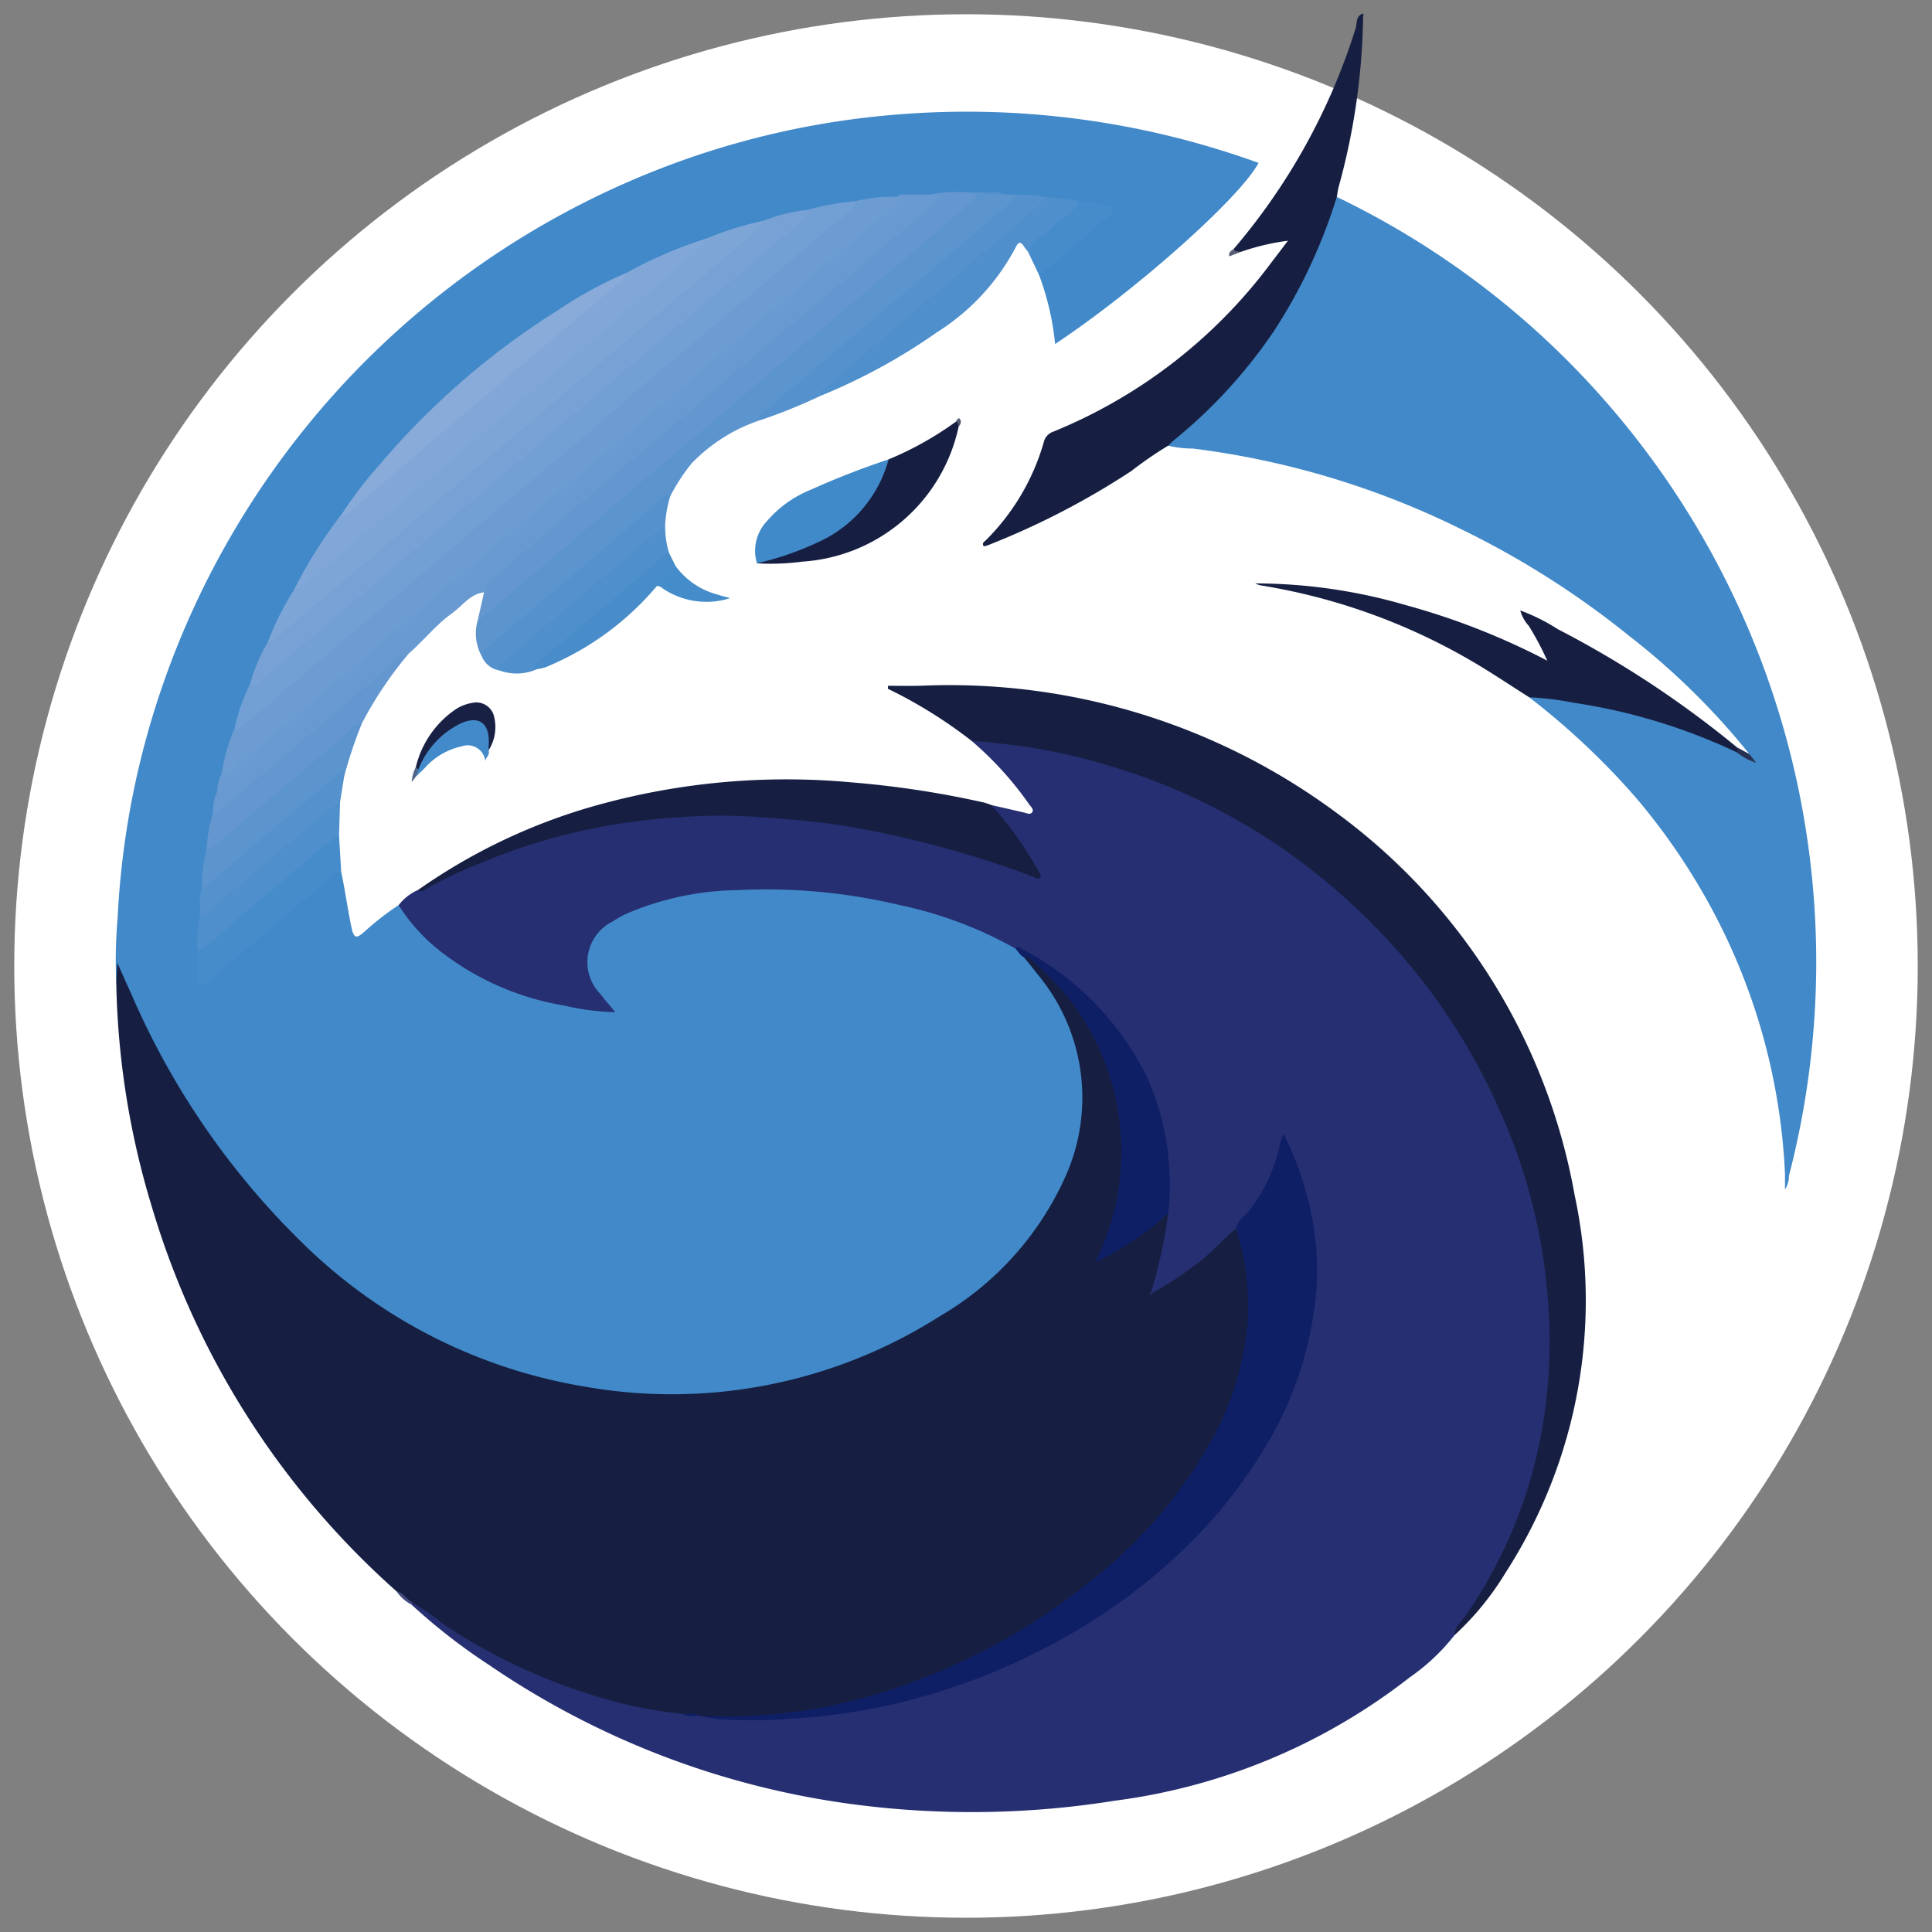 <svg id="Symbols" xmlns="http://www.w3.org/2000/svg" viewBox="0 0 64 64"><rect x="0" y="0" width="64" height="64" fill="#808080" stroke="none"/><defs><style>.cls-1{fill:#fff;}.cls-2{fill:#4189c9;}.cls-3{fill:#262f71;}.cls-4{fill:#161f42;}.cls-5{fill:#5c94ce;}.cls-6{fill:#6497d0;}.cls-7{fill:#689ad1;}.cls-8{fill:#4e8fcc;}.cls-9{fill:#5591cd;}.cls-10{fill:#418ac9;}.cls-11{fill:#468cca;}.cls-12{fill:#488dca;}.cls-13{fill:#428ac9;}.cls-14{fill:#182144;}.cls-15{fill:#458cca;}.cls-16{fill:#263154;}.cls-17{fill:#424a7f;}.cls-18{fill:#5a5d76;}.cls-19{fill:#4f668a;}.cls-20{fill:#555a73;}.cls-21{fill:#6d9cd2;}.cls-22{fill:#729fd4;}.cls-23{fill:#78a2d5;}.cls-24{fill:#7da5d6;}.cls-25{fill:#81a7d8;}.cls-26{fill:#0e1f66;}.cls-27{fill:#699ad1;}.cls-28{fill:#88abd9;}</style></defs><g id="Quickswap"><circle class="cls-1" cx="32" cy="32" r="31.528"/><path class="cls-2" d="M11.303,28.89c.134.619.215,1.248.348,1.868.082.38.206.288.401.124a9.279,9.279,0,0,1,1.153-.899.428.428,0,0,1,.244.203A7.852,7.852,0,0,0,17.733,32.98a14.202,14.202,0,0,0,2.431.451,4.101,4.101,0,0,1-.639-.96,1.404,1.404,0,0,1,.285-1.663,4.13,4.13,0,0,1,2.073-1.043,14.878,14.878,0,0,1,4.845-.34,19.489,19.489,0,0,1,3.879.661,11.212,11.212,0,0,1,3.035,1.243c.132.106.222.251.349.362a6.872,6.872,0,0,1,1.958,4.591,6.576,6.576,0,0,1-.916,3.458,11.745,11.745,0,0,1-4.631,4.413,16.451,16.451,0,0,1-6.34,2.005,16.933,16.933,0,0,1-11.063-2.545A21.542,21.542,0,0,1,6.243,36.668a32.762,32.762,0,0,1-2.174-4.127c-.078-.174-.097-.367-.177-.511.051.169.144.36-.041.541a16.444,16.444,0,0,1,.045-2.154,27.671,27.671,0,0,1,.916-5.845A28.275,28.275,0,0,1,21.658,5.671,27.704,27.704,0,0,1,29.433,3.818,28.411,28.411,0,0,1,41.691,5.396c-.605,1.147-4.057,4.221-6.739,6A9.064,9.064,0,0,0,34.427,9.126c-.014-.195.161-.255.269-.348q.836-.719,1.683-1.426a1.677,1.677,0,0,0,.163-.143c.064-.069.171-.125.149-.232-.024-.116-.149-.111-.239-.125a4.477,4.477,0,0,0-.789-.099,11.049,11.049,0,0,0-1.101-.133,6.013,6.013,0,0,0-.852-.066,2.745,2.745,0,0,1-.435-.031,2.334,2.334,0,0,0-.735-.041,4.109,4.109,0,0,0-.44.002,9.648,9.648,0,0,0-1.262.032,1.268,1.268,0,0,1-.31.031c-.121.002-.243.006-.364.004a1.2,1.2,0,0,0-.47.045c-.443.04-.887.076-1.326.156-.528.112-1.071.139-1.596.269-.482.125-.978.197-1.45.361-.629.173-1.25.371-1.869.577A25.599,25.599,0,0,0,20.779,9.101,24.027,24.027,0,0,0,15.404,12.668a25.733,25.733,0,0,0-4.018,4.387A24.615,24.615,0,0,0,9.79,19.581c-.306.569-.601,1.144-.867,1.733a14.847,14.847,0,0,0-.577,1.369c-.193.473-.352.958-.504,1.446-.182.489-.287.999-.43,1.499-.061.196-.1.397-.148.597-.061.24-.098.486-.142.729-.075.41-.144.821-.203,1.234a11.588,11.588,0,0,0-.151,1.283c-.071.284-.019.579-.071.864a6.921,6.921,0,0,0-.051,1.078c-.01.252-.015.505-.009.757.003.104-.047.249.062.299.125.058.215-.074.305-.148.307-.251.607-.511.907-.77,1.011-.87,2.035-1.726,3.049-2.592C11.051,28.884,11.146,28.689,11.303,28.89Z"/><path class="cls-3" d="M33.635,31.42a13.487,13.487,0,0,0-3.839-1.44,19.077,19.077,0,0,0-5.376-.493,9.597,9.597,0,0,0-3.715.802,3.236,3.236,0,0,0-.407.234,1.506,1.506,0,0,0-.408,2.406c.142.19.301.368.492.601a8.343,8.343,0,0,1-1.709-.223,9.099,9.099,0,0,1-4.006-1.734,6.058,6.058,0,0,1-1.462-1.588,1.642,1.642,0,0,1,.654-.509c.466-.195.888-.474,1.348-.685a20.04,20.04,0,0,1,6.507-1.74,20.782,20.782,0,0,1,2.706-.136,30.064,30.064,0,0,1,7.854,1.365c.656.204,1.305.429,1.988.66a.817.817,0,0,0-.183-.432,9.321,9.321,0,0,0-.942-1.326c-.128-.15-.307-.283-.303-.515.36.082.721.163,1.08.248.093.022.209.08.271.001.082-.105-.042-.195-.095-.274a11.143,11.143,0,0,0-1.899-2.094c.375-.218.762-.04,1.127.007a20.655,20.655,0,0,1,17.732,16.178,17.44,17.44,0,0,1,.326,5.002,15.269,15.269,0,0,1-2.844,7.973,3.01,3.01,0,0,0-.349.459,6.842,6.842,0,0,1-1.49,1.402,20.027,20.027,0,0,1-9.766,4.082,29.953,29.953,0,0,1-8.43.148,27.818,27.818,0,0,1-12.299-4.647,19.605,19.605,0,0,1-2.559-1.991.063.063,0,0,1-.006-.089l.01-.009c.169-.067.275.055.385.139a18.262,18.262,0,0,0,6.272,3.047,22.017,22.017,0,0,0,2.304.458,2.844,2.844,0,0,0,.542.064.776.776,0,0,1,.109.023,17.942,17.942,0,0,0,5.249-.221,20.325,20.325,0,0,0,10.114-4.841,14.426,14.426,0,0,0,4.369-6.368,9.806,9.806,0,0,0-.451-7.481,6.369,6.369,0,0,1-1.536,2.837,10.26,10.26,0,0,1-2.517,2.046c-.11.064-.232.184-.358.087-.109-.084-.044-.229-.01-.339a13.454,13.454,0,0,0,.478-2.336A8.25,8.25,0,0,0,34.993,32.284,11.709,11.709,0,0,0,33.635,31.42Z"/><path class="cls-4" d="M22.625,56.777a14.526,14.526,0,0,1-2.882-.589,19.122,19.122,0,0,1-5.008-2.352,10.473,10.473,0,0,0-1.085-.761c-.231-.034-.327-.259-.512-.358a27.458,27.458,0,0,1-8.094-12.695,27.056,27.056,0,0,1-1.192-7.451l.034-.676c.189.421.337.755.488,1.087a25.793,25.793,0,0,0,5.671,8.219A17.369,17.369,0,0,0,19.33,45.926a16.539,16.539,0,0,0,11.8-2.323,10.162,10.162,0,0,0,4.151-4.6,6.373,6.373,0,0,0-.931-6.753c-.138-.182-.285-.357-.428-.535.188-.16.287.025.393.114a8.038,8.038,0,0,1,2.181,2.886,8.472,8.472,0,0,1,.758,3.398,7.693,7.693,0,0,1-.767,3.463.516.516,0,0,0,.312-.114,9.409,9.409,0,0,0,1.415-.999c.137-.118.258-.298.483-.27A15.945,15.945,0,0,1,38.11,42.871a12.697,12.697,0,0,0,1.668-1.108c.418-.326.756-.736,1.166-1.068.175.075.175.248.215.394a8.698,8.698,0,0,1-1.006,6.788,17.021,17.021,0,0,1-6.045,6.049,20.585,20.585,0,0,1-6.495,2.66,13.738,13.738,0,0,1-4.409.26l0.0 0C23.02,56.747,22.81,56.865,22.625,56.777Z"/><path class="cls-2" d="M59.13,38.883a20.466,20.466,0,0,0-2.005-7.951,21.138,21.138,0,0,0-2.937-4.512,24.485,24.485,0,0,0-3.53-3.32.449.449,0,0,1,.409-.077,22.853,22.853,0,0,1,5.194,1.234,7.786,7.786,0,0,1,1.21.566,3.681,3.681,0,0,1,.401.235c.033.019.052.066.101.056a.123.123,0,0,1-.021-.132,23.823,23.823,0,0,0-3.975-3.91,29.203,29.203,0,0,0-5.617-3.563,27.78,27.78,0,0,0-8.841-2.65,3.609,3.609,0,0,1-.822-.094c-.023-.183.13-.244.236-.332a16.11,16.11,0,0,0,4.275-5.402,15.217,15.217,0,0,0,.786-1.982.846.846,0,0,1,.288-.526A27.846,27.846,0,0,1,52.825,12.891,28.203,28.203,0,0,1,59.26,38.955C59.178,39,59.16,38.93,59.13,38.883Z"/><path class="cls-4" d="M48.185,54.166c-.003-.284.227-.444.366-.643A15.63,15.63,0,0,0,51.091,47.298a16.94,16.94,0,0,0,.188-4.207,18.497,18.497,0,0,0-1.563-6.22,20.561,20.561,0,0,0-2.388-4.111,21.382,21.382,0,0,0-3.492-3.632,20.034,20.034,0,0,0-6.815-3.675,19.098,19.098,0,0,0-4.079-.839,5.045,5.045,0,0,0-.751-.067,15.509,15.509,0,0,0-2.78-1.731l.007-.098c.361,0,.723.006,1.084-.001A21.53,21.53,0,0,1,44.306,26.95,20.053,20.053,0,0,1,52.16,39.58a16.639,16.639,0,0,1-2.274,12.498A9.548,9.548,0,0,1,48.185,54.166Z"/><path class="cls-4" d="M44.284,6.522a17.765,17.765,0,0,1-2.054,4.402,16.711,16.711,0,0,1-3.323,3.643c-.074.06-.14.13-.209.196a12.6,12.6,0,0,0-1.216.837,25.836,25.836,0,0,1-4.768,2.466.872.872,0,0,1-.125.031c-.073-.108.013-.148.058-.19A7.488,7.488,0,0,0,34.574,14.657a.48.48,0,0,1,.306-.353,16.971,16.971,0,0,0,7.222-5.59c.175-.226.346-.455.562-.739a7.656,7.656,0,0,0-1.557.368c-.095.006-.219.085-.241-.094a20.792,20.792,0,0,0,4.039-7.304c.054-.172-0-.409.239-.495a.042.042,0,0,1,.024.043q-.005.026-.013.026A22.224,22.224,0,0,1,44.35,6.172C44.318,6.286,44.305,6.405,44.284,6.522Z"/><path class="cls-4" d="M32.835,26.666A11.524,11.524,0,0,1,34.385,28.829c.041.076.148.161.053.251-.072.068-.156-.016-.232-.044a33.665,33.665,0,0,0-6.041-1.646c-1.038-.178-2.091-.257-3.146-.333a18.693,18.693,0,0,0-2.843.041A19.645,19.645,0,0,0,15.902,28.601a13.134,13.134,0,0,0-1.823.868c-.065.041-.144.109-.219.005A19.278,19.278,0,0,1,19.575,26.731a23.396,23.396,0,0,1,8.608-.816,31.722,31.722,0,0,1,4.417.671A2.155,2.155,0,0,1,32.835,26.666Z"/><path class="cls-5" d="M32.11,6.375l.434-.001c.234.101.49-.027.724.071l.433.001c.036.21-.136.298-.256.399-2.006,1.695-3.998,3.407-6.006,5.1-.663.559-1.32,1.125-1.983,1.685a.59.59,0,0,0-.227.273,5.621,5.621,0,0,0-2.313,1.442,6.137,6.137,0,0,0-.719,1.107,17.589,17.589,0,0,0-1.638,1.349c-1.426,1.199-2.834,2.419-4.264,3.614-.12.1-.2.242-.34.32a1.57,1.57,0,0,1-.135-1.17,3.112,3.112,0,0,1,.719-.703q2.08-1.764,4.155-3.533,2.026-1.716,4.046-3.439,2.328-1.975,4.651-3.955c.862-.734,1.719-1.474,2.593-2.193C32.119,6.634,32.212,6.547,32.11,6.375Z"/><path class="cls-4" d="M57.522,24.916a19.22,19.22,0,0,0-5.362-1.632,9.901,9.901,0,0,0-1.501-.184c-.649-.41-1.285-.842-1.95-1.226a20.236,20.236,0,0,0-6.969-2.486,1.002,1.002,0,0,1-.159-.062,17.893,17.893,0,0,1,4.994.721,23.47,23.47,0,0,1,4.68,1.838,9.643,9.643,0,0,0-.617-1.16c-.017-.1-.157-.188-.063-.294.1-.113.2.008.288.048.251.114.491.252.743.364a33.55,33.55,0,0,1,5.928,3.909C57.634,24.888,57.634,24.888,57.522,24.916Z"/><path class="cls-6" d="M32.11,6.375c.045.105.186.028.253.147-.404.35-.808.705-1.218,1.054q-1.111.944-2.227,1.881-1.582,1.335-3.163,2.67c-.732.622-1.453,1.257-2.185,1.879-.887.754-1.782,1.498-2.669,2.25-.705.598-1.403,1.204-2.107,1.803q-1.11.944-2.227,1.882-.371.314-.745.625l.212-.942c-.12-.308.131-.447.302-.59.676-.563,1.34-1.14,2.011-1.709q2.343-1.988,4.682-3.98,2.011-1.709,4.022-3.417c1.247-1.063,2.503-2.116,3.738-3.193.095-.083.275-.18.015-.289A4.846,4.846,0,0,1,32.11,6.375Z"/><path class="cls-7" d="M30.805,6.445c.101.018.212-.036.318.047a5.065,5.065,0,0,1-.963.912c-.948.827-1.911,1.637-2.871,2.449-.878.742-1.766,1.474-2.642,2.218-.886.753-1.76,1.52-2.646,2.272-.876.744-1.765,1.474-2.642,2.219-.886.753-1.765,1.514-2.644,2.274-.265.229-.614.386-.68.787-.467.053-.714.447-1.057.691-.54.385-.951.914-1.449,1.347-.501.356-.943.782-1.41,1.178-1.389,1.177-2.771,2.362-4.164,3.532a5.306,5.306,0,0,1-.581.488c-.098.061-.184.173-.32.078a1.62,1.62,0,0,1,.146-.725A18.973,18.973,0,0,0,9.097,24.659c1.727-1.447,3.438-2.912,5.154-4.372q2.559-2.179,5.116-4.359,2.507-2.129,5.015-4.256c1.707-1.451,3.422-2.893,5.116-4.36.337-.292.692-.562,1.019-.866Z"/><path class="cls-8" d="M34.572,6.519a8.31,8.31,0,0,1,1.159.145c.105.231-.093.321-.216.428-.483.422-.987.818-1.457,1.255-.051-.067-.105-.132-.151-.201-.107-.16-.182-.117-.252.031a7.401,7.401,0,0,1-2.616,2.829,19.515,19.515,0,0,1-3.85,2.104c-.073-.139-.079-.145.045-.274.26-.269.558-.496.842-.738,2.056-1.748,4.118-3.488,6.161-5.25C34.355,6.745,34.458,6.626,34.572,6.519Z"/><path class="cls-9" d="M34.572,6.519a.441.441,0,0,1-.17.303Q32.414,8.504,30.432,10.195q-1.518,1.293-3.028,2.596c-.091.079-.261.135-.215.318a18.229,18.229,0,0,1-1.957.795c-.225-.061-.039-.142.003-.179q.592-.524,1.196-1.035,1.108-.942,2.22-1.88c.731-.618,1.466-1.233,2.195-1.853.73-.621,1.459-1.242,2.179-1.875a2.768,2.768,0,0,0,.679-.637A4.567,4.567,0,0,1,34.572,6.519Z"/><path class="cls-4" d="M29.435,15.218a10.92,10.92,0,0,0,2.231-1.249c.139-.005.123.074.09.164a5.67,5.67,0,0,1-5.167,4.471,8.067,8.067,0,0,1-1.515.057c.065-.186.242-.171.386-.21a8.313,8.313,0,0,0,1.657-.592,4.317,4.317,0,0,0,2.12-2.302A.801.801,0,0,1,29.435,15.218Z"/><path class="cls-10" d="M29.435,15.218a4.202,4.202,0,0,1-2.161,2.66,10.055,10.055,0,0,1-2.199.782,1.43,1.43,0,0,1,.34-1.407,3.746,3.746,0,0,1,1.449-1.032A26.824,26.824,0,0,1,29.435,15.218Z"/><path class="cls-6" d="M7.054,26.939a3.879,3.879,0,0,0,1.043-.799c1.09-.894,2.161-1.813,3.235-2.726.565-.48,1.122-.97,1.682-1.456a.871.871,0,0,1,.516-.296,12.694,12.694,0,0,0-1.546,2.31Q10.319,25.382,8.659,26.798c-.512.438-1.034.863-1.538,1.31-.077.069-.165.155-.284.062A5.206,5.206,0,0,1,7.054,26.939Z"/><path class="cls-11" d="M11.303,28.89c-.342.026-.496.332-.723.515-.951.768-1.878,1.566-2.804,2.365-.309.266-.608.543-.935.788-.216.162-.297.099-.294-.153.004-.301.001-.603.001-.904a12.196,12.196,0,0,1,1.108-.966c1.079-.915,2.147-1.844,3.24-2.743.094-.077.173-.219.335-.127Z"/><path class="cls-9" d="M15.958,21.736a.4.4,0,0,1,.184-.297c.869-.734,1.742-1.463,2.61-2.198q1.069-.906,2.13-1.821c.373-.32.742-.643,1.112-.966.071-.062.136-.108.205 0a3.793,3.793,0,0,0-.166,1,13.809,13.809,0,0,1-1.295,1.139c-1.35,1.154-2.699,2.31-4.058,3.453a1.11,1.11,0,0,0-.143.162A.764.764,0,0,1,15.958,21.736Z"/><path class="cls-5" d="M6.838,28.17c.312-.096.495-.368.729-.562,1.272-1.052,2.524-2.127,3.783-3.194.198-.167.337-.419.635-.443a14.67,14.67,0,0,0-.582,1.743c-.226-.023-.341.158-.48.277-1.311,1.127-2.634,2.24-3.951,3.36-.079.067-.149.165-.279.122A4.3,4.3,0,0,1,6.838,28.17Z"/><path class="cls-8" d="M16.537,22.207c-.09-.162.063-.215.142-.282q1.661-1.421,3.33-2.833.943-.8,1.892-1.592a.407.407,0,0,1,.133-.046,2.913,2.913,0,0,0,.133.87A11.583,11.583,0,0,1,20.874,19.468q-1.462,1.261-2.94,2.503a.334.334,0,0,0-.148.197A1.654,1.654,0,0,1,16.537,22.207Z"/><path class="cls-8" d="M11.231,27.665a8.214,8.214,0,0,0-1.089.866c-.942.776-1.87,1.569-2.794,2.365a3.378,3.378,0,0,1-.799.605,3.955,3.955,0,0,1,.072-1.158q2.141-1.829,4.292-3.645c.099-.083.199-.184.352-.119Z"/><path class="cls-9" d="M11.264,26.577a7.861,7.861,0,0,0-1.209.954c-.934.768-1.848,1.56-2.773,2.339-.207.174-.352.44-.661.472.037-.289-.078-.59.072-.869q1.354-1.155,2.709-2.31c.612-.52,1.23-1.033,1.841-1.554.195-.166.142.016.159.105Z"/><path class="cls-12" d="M17.786,22.168c-.133-.094-.04-.168.03-.227.852-.715,1.708-1.424,2.558-2.14.531-.447,1.055-.901,1.581-1.354.064-.055.119-.12.212-.124l.217.434c-.167.257-.435.418-.623.655a9.575,9.575,0,0,1-3.697,2.695A1.933,1.933,0,0,1,17.786,22.168Z"/><path class="cls-11" d="M34.058,8.346c.13-.411.557-.528.809-.818.268-.308.708-.446.864-.865a4.87,4.87,0,0,1,.922.14c.265.05.276.164.093.327q-.591.528-1.192,1.045c-.373.32-.751.634-1.127.95Z"/><path class="cls-13" d="M16.185,24.857c.064.16-.128.241-.106.389a.586.586,0,0,0-.781-.523,2.279,2.279,0,0,0-1.22.71c-.09.095-.189.183-.284.274-.08-.099.002-.18.031-.267a2.674,2.674,0,0,1,1.152-1.431,1.224,1.224,0,0,1,.392-.179c.62-.148.96.155.874.784A.797.797,0,0,1,16.185,24.857Z"/><path class="cls-14" d="M16.185,24.857c.002-.096.005-.191.007-.287.01-.632-.348-.872-.934-.604A2.849,2.849,0,0,0,13.858,25.491c-.068.013-.104-.007-.082-.083a3.219,3.219,0,0,1,1.309-1.905,1.422,1.422,0,0,1,.564-.22.603.603,0,0,1,.716.445A1.439,1.439,0,0,1,16.185,24.857Z"/><path class="cls-15" d="M21.761,19.411c-.121-.098-.015-.135.05-.18.204-.142.316-.396.573-.475a2.505,2.505,0,0,0,1.399.943c.11.039.225.064.404.115a2.581,2.581,0,0,1-2.235-.322A.286.286,0,0,0,21.761,19.411Z"/><path class="cls-4" d="M51.605,20.843a3.153,3.153,0,0,1-.709-.302c-.093-.035-.182-.159-.282-.078-.083.068.052.169.023.262a1.232,1.232,0,0,1-.276-.503A6.322,6.322,0,0,1,51.605,20.843Z"/><path class="cls-16" d="M57.522,24.916c.079-.049.005-.109.011-.164l.419.228.226.29A2.106,2.106,0,0,1,57.522,24.916Z"/><path class="cls-17" d="M13.137,52.717c.226.041.328.258.512.358l-.009.086A1.371,1.371,0,0,1,13.137,52.717Z"/><path class="cls-2" d="M59.13,38.883l.13.072a.785.785,0,0,1-.13.444Z"/><path class="cls-18" d="M40.866,8.249c.049.111.16.065.241.094l-.387.149C40.69,8.339,40.794,8.305,40.866,8.249Z"/><path class="cls-19" d="M13.776,25.408l.082.083-.065.215-.156.2A1.262,1.262,0,0,1,13.776,25.408Z"/><path class="cls-20" d="M31.756,14.133c-.021-.06-.012-.136-.09-.164.023-.056.085-.134.114-.106C31.867,13.947,31.831,14.048,31.756,14.133Z"/><path class="cls-21" d="M7.344,25.634a5.937,5.937,0,0,1,.434-1.522c.852-.594,1.602-1.314,2.394-1.98q2.061-1.734,4.106-3.489,1.869-1.597,3.746-3.187,2.028-1.718,4.05-3.443c1.231-1.046,2.464-2.089,3.689-3.141.859-.738,1.737-1.454,2.582-2.209a5.138,5.138,0,0,1,1.375-.146A.138.138,0,0,1,29.868,6.5c.103.175-.028.274-.134.364Q27.982,8.345,26.24,9.838q-1.857,1.581-3.714,3.161-1.718,1.465-3.441,2.925-2.096,1.774-4.186,3.554c-1.736,1.472-3.464,2.954-5.204,4.422-.672.567-1.333,1.146-2.015,1.702C7.594,25.671,7.479,25.888,7.344,25.634Z"/><path class="cls-22" d="M28.344,6.664c-.122.407-.515.559-.794.807-.915.813-1.86,1.592-2.795,2.382-1.045.882-2.097,1.758-3.139,2.644-.905.77-1.798,1.556-2.702,2.327-.877.747-1.765,1.481-2.643,2.226-.879.746-1.749,1.502-2.627,2.248-.878.746-1.762,1.484-2.641,2.229-.723.614-1.44,1.234-2.162,1.85-.292.249-.59.492-.884.739-.063.053-.121.079-.18-.004a5.826,5.826,0,0,1,.507-1.448,16.867,16.867,0,0,0,1.821-1.479q2.06-1.736,4.105-3.489,2.116-1.81,4.24-3.61,1.749-1.488,3.501-2.973c1.519-1.284,3.025-2.584,4.55-3.86a.666.666,0,0,0,.25-.302A8.857,8.857,0,0,1,28.344,6.664Z"/><path class="cls-23" d="M26.75,6.952c.225.059.041.141-.002.179-.411.368-.825.734-1.245,1.092-.731.621-1.468,1.235-2.201,1.853q-1.608,1.357-3.214,2.716c-.877.746-1.745,1.502-2.622,2.249-.904.77-1.815,1.53-2.719,2.3-.877.746-1.747,1.501-2.624,2.247-.877.746-1.759,1.485-2.639,2.227-.321.27-.641.542-.965.808-.064.052-.133.17-.236.042a5.726,5.726,0,0,1,.578-1.375c1.191-1.018,2.387-2.029,3.578-3.047q1.842-1.573,3.689-3.14,1.762-1.499,3.527-2.996,1.859-1.581,3.719-3.16c.643-.544,1.264-1.114,1.926-1.636A5.601,5.601,0,0,1,26.75,6.952Z"/><path class="cls-24" d="M25.303,7.31A11.377,11.377,0,0,1,23.661,8.819c-.73.641-1.479,1.26-2.221,1.888-.724.612-1.45,1.221-2.172,1.835-.723.614-1.44,1.234-2.163,1.848-.732.621-1.469,1.236-2.2,1.857-.714.606-1.421,1.219-2.134,1.826q-1.357,1.154-2.72,2.302-.481.407-.964.811a.328.328,0,0,1-.224.103,9.594,9.594,0,0,1,.87-1.737c1.653-1.344,3.26-2.742,4.882-4.123,1.879-1.599,3.766-3.189,5.633-4.802,1.056-.912,2.153-1.777,3.171-2.734A10.945,10.945,0,0,1,25.303,7.31Z"/><path class="cls-25" d="M23.42,7.894c.073.129-.057.168-.114.218q-1.204,1.055-2.419,2.098c-.71.609-1.426,1.21-2.14,1.815q-1.331,1.127-2.663,2.254c-.722.613-1.439,1.232-2.162,1.845q-1.357,1.152-2.718,2.3-.563.477-1.12.96a.622.622,0,0,1-.351.169,15.283,15.283,0,0,1,1.595-2.534c.56-.413,1.072-.885,1.602-1.334q2.065-1.749,4.124-3.506,1.593-1.358,3.185-2.717a2.391,2.391,0,0,0,.495-.414A14.593,14.593,0,0,1,23.42,7.894Z"/><path class="cls-26" d="M38.698,40.192a9.852,9.852,0,0,1-2.417,1.623,8.6,8.6,0,0,0,.641-1.761,8.255,8.255,0,0,0-1.437-6.878,12.312,12.312,0,0,0-1.29-1.36c-.07-.072-.147-.163-.273-.103-.13-.064-.194-.193-.287-.294.063-.08.128-.036.19-0a9.561,9.561,0,0,1,4.1,4.121,8.24,8.24,0,0,1,.789,2.898A8.354,8.354,0,0,1,38.698,40.192Z"/><path class="cls-27" d="M7.344,25.634c.289.105.391-.184.534-.303,1.469-1.216,2.917-2.456,4.367-3.694,1.368-1.168,2.727-2.347,4.098-3.512,1.526-1.297,3.065-2.578,4.591-3.875,1.371-1.165,2.731-2.343,4.098-3.513q2.215-1.894,4.435-3.782c.152-.129.369-.196.397-.437.083-.079.206.008.289-.071l.363-.002c-.111.384-.484.52-.744.754-.749.674-1.53,1.312-2.299,1.963-.88.744-1.763,1.483-2.641,2.228-.714.606-1.422,1.219-2.136,1.825-1.052.892-2.11,1.779-3.162,2.672-.714.606-1.421,1.22-2.134,1.827-.905.769-1.815,1.533-2.72,2.302-.713.607-1.42,1.221-2.134,1.827-.731.622-1.469,1.236-2.199,1.859-.731.623-1.456,1.252-2.187,1.876-.256.218-.52.425-.78.637-.062.051-.121.082-.181-.002A1.126,1.126,0,0,1,7.344,25.634Z"/><path class="cls-28" d="M20.734,9.047c-.061.343-.395.433-.607.624-.739.665-1.509,1.296-2.268,1.938-.888.75-1.779,1.497-2.665,2.249-.713.605-1.421,1.215-2.131,1.824q-.778.667-1.555,1.336c-.061.052-.119.084-.179.001a13.663,13.663,0,0,1,1.269-1.653,25.474,25.474,0,0,1,5.864-5.078A13.833,13.833,0,0,1,20.734,9.047Z"/><path class="cls-9" d="M33.269,6.446c-.241-.032-.495.074-.724-.071C32.785,6.405,33.04,6.299,33.269,6.446Z"/><path class="cls-7" d="M30.154,6.448c-.077.103-.19.06-.289.071L29.719,6.518C29.848,6.391,30.008,6.467,30.154,6.448Z"/><path class="cls-26" d="M23.203,56.846a17.593,17.593,0,0,0,6.934-1.093A20.647,20.647,0,0,0,36.085,52.406,15.326,15.326,0,0,0,40.339,47.327a9.782,9.782,0,0,0,.987-3.48,8.47,8.47,0,0,0-.382-3.152c.033-.252.263-.367.397-.544a5.335,5.335,0,0,0,1.061-2.265,2.702,2.702,0,0,1,.117-.331,10.739,10.739,0,0,1,.774,2.043A9.44,9.44,0,0,1,43.615,42.63a11.894,11.894,0,0,1-1.55,5.052,16.501,16.501,0,0,1-3.341,4.091,19.282,19.282,0,0,1-3.801,2.659,21.175,21.175,0,0,1-5.239,1.999,20.112,20.112,0,0,1-3.48.502,14.109,14.109,0,0,1-1.692.045A5.483,5.483,0,0,1,23.203,56.846Z"/><path class="cls-26" d="M22.625,56.777c.192.026.4-.074.578.07C23.011,56.816,22.804,56.914,22.625,56.777Z"/></g></svg>